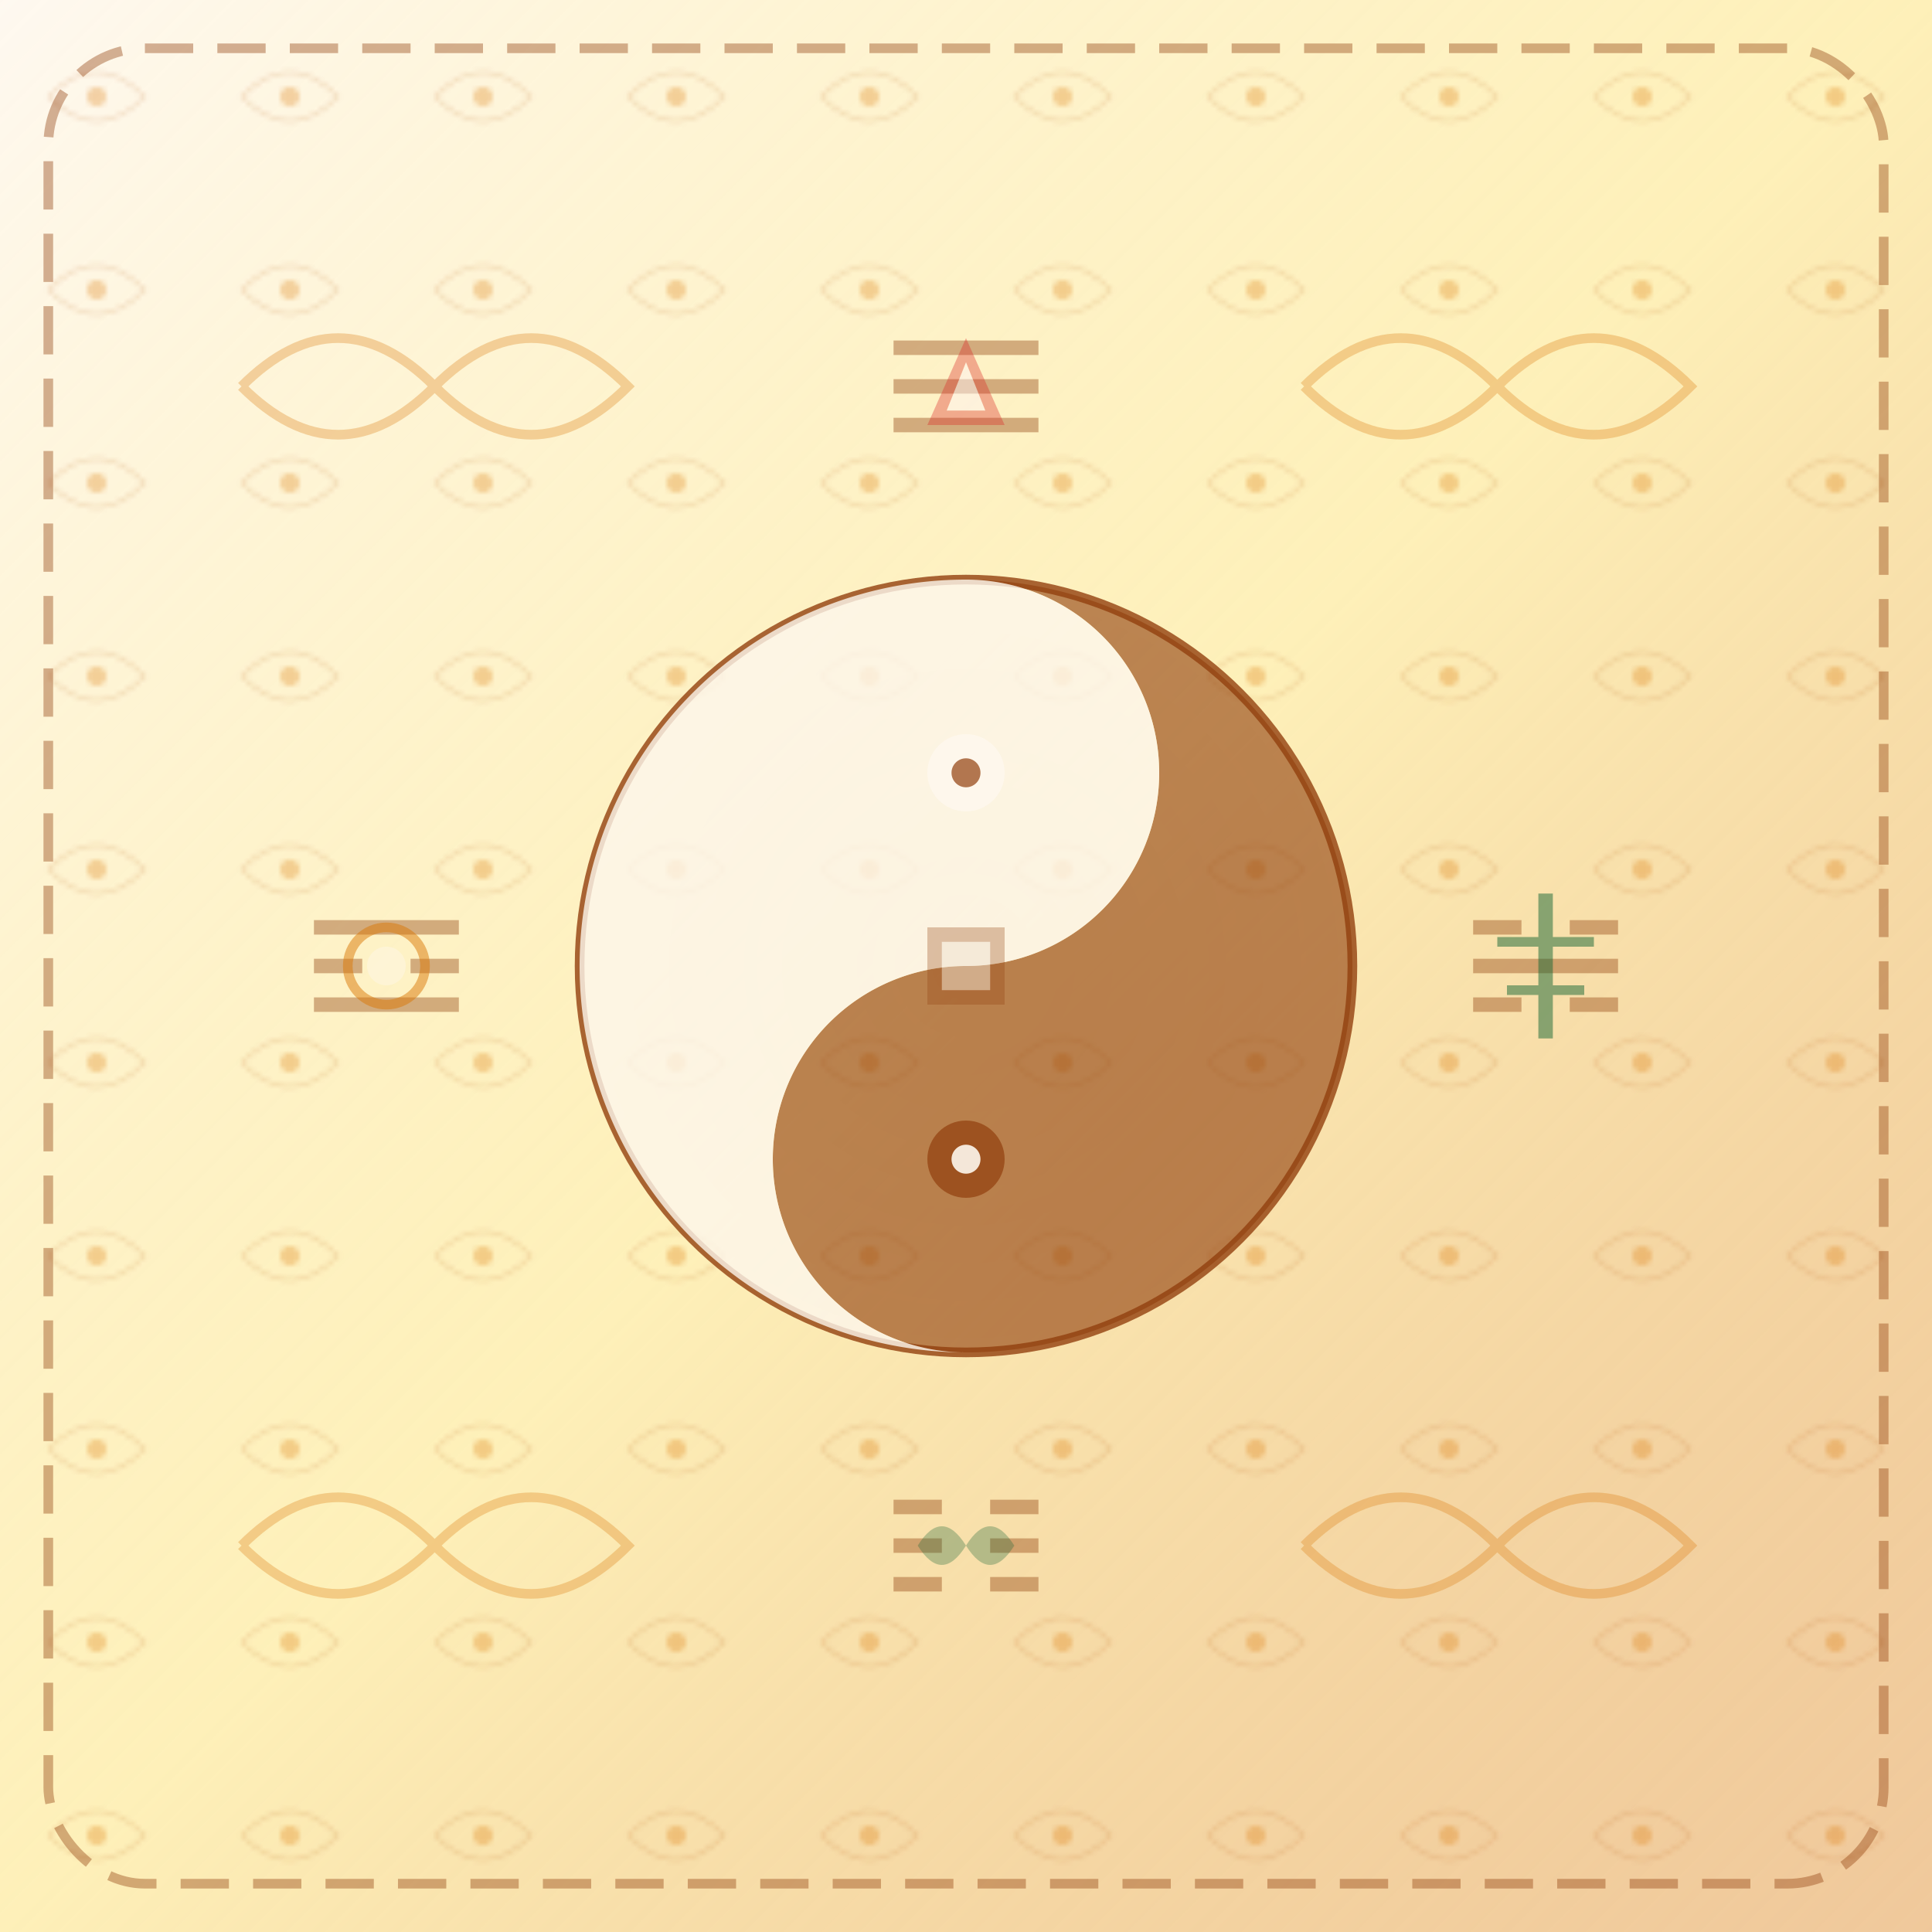 <svg width="400" height="400" viewBox="0 0 400 400" fill="none" xmlns="http://www.w3.org/2000/svg">
  <defs>
    <!-- 渐变定义 -->
    <linearGradient id="primaryGradient" x1="0%" y1="0%" x2="100%" y2="100%">
      <stop offset="0%" stop-color="#fef7ed" stop-opacity="0.8"/>
      <stop offset="50%" stop-color="#fde68a" stop-opacity="0.6"/>
      <stop offset="100%" stop-color="#d97706" stop-opacity="0.4"/>
    </linearGradient>
    
    <radialGradient id="centerGradient" cx="50%" cy="50%" r="50%">
      <stop offset="0%" stop-color="#92400e" stop-opacity="0.1"/>
      <stop offset="100%" stop-color="#92400e" stop-opacity="0.05"/>
    </radialGradient>
    
    <!-- 中医纹样模式 -->
    <pattern id="tcmPattern" x="0" y="0" width="40" height="40" patternUnits="userSpaceOnUse">
      <circle cx="20" cy="20" r="2" fill="#d97706" opacity="0.3"/>
      <path d="M10,20 Q20,10 30,20 Q20,30 10,20" stroke="#b45309" stroke-width="0.5" fill="none" opacity="0.2"/>
    </pattern>
  </defs>
  
  <!-- 背景 -->
  <rect width="400" height="400" fill="url(#primaryGradient)"/>
  <rect width="400" height="400" fill="url(#tcmPattern)"/>
  
  <!-- 中心太极图 -->
  <g transform="translate(200, 200)">
    <!-- 外圆 -->
    <circle cx="0" cy="0" r="80" fill="url(#centerGradient)" stroke="#92400e" stroke-width="2" opacity="0.8"/>
    
    <!-- 太极阴阳 -->
    <path d="M0,-80 A80,80 0 0,1 0,80 A40,40 0 0,1 0,0 A40,40 0 0,0 0,-80 Z" fill="#92400e" opacity="0.6"/>
    <path d="M0,80 A80,80 0 0,1 0,-80 A40,40 0 0,1 0,0 A40,40 0 0,0 0,80 Z" fill="#fef7ed" opacity="0.8"/>
    
    <!-- 阴阳鱼眼 -->
    <circle cx="0" cy="-40" r="8" fill="#fef7ed" opacity="0.9"/>
    <circle cx="0" cy="-40" r="3" fill="#92400e" opacity="0.7"/>
    <circle cx="0" cy="40" r="8" fill="#92400e" opacity="0.7"/>
    <circle cx="0" cy="40" r="3" fill="#fef7ed" opacity="0.9"/>
  </g>
  
  <!-- 八卦符号 -->
  <g transform="translate(200, 200)" opacity="0.4">
    <!-- 乾卦 (上) -->
    <g transform="translate(0, -120)">
      <line x1="-15" y1="-8" x2="15" y2="-8" stroke="#92400e" stroke-width="3"/>
      <line x1="-15" y1="0" x2="15" y2="0" stroke="#92400e" stroke-width="3"/>
      <line x1="-15" y1="8" x2="15" y2="8" stroke="#92400e" stroke-width="3"/>
    </g>
    
    <!-- 坤卦 (下) -->
    <g transform="translate(0, 120)">
      <line x1="-15" y1="-8" x2="-5" y2="-8" stroke="#92400e" stroke-width="3"/>
      <line x1="5" y1="-8" x2="15" y2="-8" stroke="#92400e" stroke-width="3"/>
      <line x1="-15" y1="0" x2="-5" y2="0" stroke="#92400e" stroke-width="3"/>
      <line x1="5" y1="0" x2="15" y2="0" stroke="#92400e" stroke-width="3"/>
      <line x1="-15" y1="8" x2="-5" y2="8" stroke="#92400e" stroke-width="3"/>
      <line x1="5" y1="8" x2="15" y2="8" stroke="#92400e" stroke-width="3"/>
    </g>
    
    <!-- 离卦 (左) -->
    <g transform="translate(-120, 0)">
      <line x1="-15" y1="-8" x2="15" y2="-8" stroke="#92400e" stroke-width="3"/>
      <line x1="-15" y1="0" x2="-5" y2="0" stroke="#92400e" stroke-width="3"/>
      <line x1="5" y1="0" x2="15" y2="0" stroke="#92400e" stroke-width="3"/>
      <line x1="-15" y1="8" x2="15" y2="8" stroke="#92400e" stroke-width="3"/>
    </g>
    
    <!-- 坎卦 (右) -->
    <g transform="translate(120, 0)">
      <line x1="-15" y1="-8" x2="-5" y2="-8" stroke="#92400e" stroke-width="3"/>
      <line x1="5" y1="-8" x2="15" y2="-8" stroke="#92400e" stroke-width="3"/>
      <line x1="-15" y1="0" x2="15" y2="0" stroke="#92400e" stroke-width="3"/>
      <line x1="-15" y1="8" x2="-5" y2="8" stroke="#92400e" stroke-width="3"/>
      <line x1="5" y1="8" x2="15" y2="8" stroke="#92400e" stroke-width="3"/>
    </g>
  </g>
  
  <!-- 装饰性云纹 -->
  <g opacity="0.3">
    <!-- 左上角云纹 -->
    <path d="M50,80 Q70,60 90,80 Q110,60 130,80 Q110,100 90,80 Q70,100 50,80" 
          fill="none" stroke="#d97706" stroke-width="2"/>
    
    <!-- 右下角云纹 -->
    <path d="M270,320 Q290,300 310,320 Q330,300 350,320 Q330,340 310,320 Q290,340 270,320" 
          fill="none" stroke="#d97706" stroke-width="2"/>
    
    <!-- 左下角云纹 -->
    <path d="M50,320 Q70,300 90,320 Q110,300 130,320 Q110,340 90,320 Q70,340 50,320" 
          fill="none" stroke="#d97706" stroke-width="2"/>
    
    <!-- 右上角云纹 -->
    <path d="M270,80 Q290,60 310,80 Q330,60 350,80 Q330,100 310,80 Q290,100 270,80" 
          fill="none" stroke="#d97706" stroke-width="2"/>
  </g>
  
  <!-- 五行元素符号 -->
  <g opacity="0.5">
    <!-- 木 (东) -->
    <g transform="translate(320, 200)">
      <line x1="0" y1="-15" x2="0" y2="15" stroke="#166534" stroke-width="3"/>
      <line x1="-10" y1="-5" x2="10" y2="-5" stroke="#166534" stroke-width="2"/>
      <line x1="-8" y1="5" x2="8" y2="5" stroke="#166534" stroke-width="2"/>
    </g>
    
    <!-- 火 (南) -->
    <g transform="translate(200, 80)">
      <path d="M0,-10 L-8,8 L8,8 Z" fill="#dc2626" opacity="0.7"/>
      <path d="M0,-5 L-4,5 L4,5 Z" fill="#fef2f2"/>
    </g>
    
    <!-- 土 (中) -->
    <g transform="translate(200, 200)">
      <rect x="-8" y="-8" width="16" height="16" fill="#92400e" opacity="0.6"/>
      <rect x="-5" y="-5" width="10" height="10" fill="#fef7ed" opacity="0.8"/>
    </g>
    
    <!-- 金 (西) -->
    <g transform="translate(80, 200)">
      <circle cx="0" cy="0" r="8" fill="none" stroke="#d97706" stroke-width="2"/>
      <circle cx="0" cy="0" r="4" fill="#fef7ed" opacity="0.8"/>
    </g>
    
    <!-- 水 (北) -->
    <g transform="translate(200, 320)">
      <path d="M-10,0 Q-5,-8 0,0 Q5,-8 10,0 Q5,8 0,0 Q-5,8 -10,0" 
            fill="#166534" opacity="0.6"/>
    </g>
  </g>
  
  <!-- 边框装饰 -->
  <rect x="10" y="10" width="380" height="380" 
        fill="none" stroke="#92400e" stroke-width="2" 
        stroke-dasharray="10,5" opacity="0.4" rx="20"/>
</svg>
